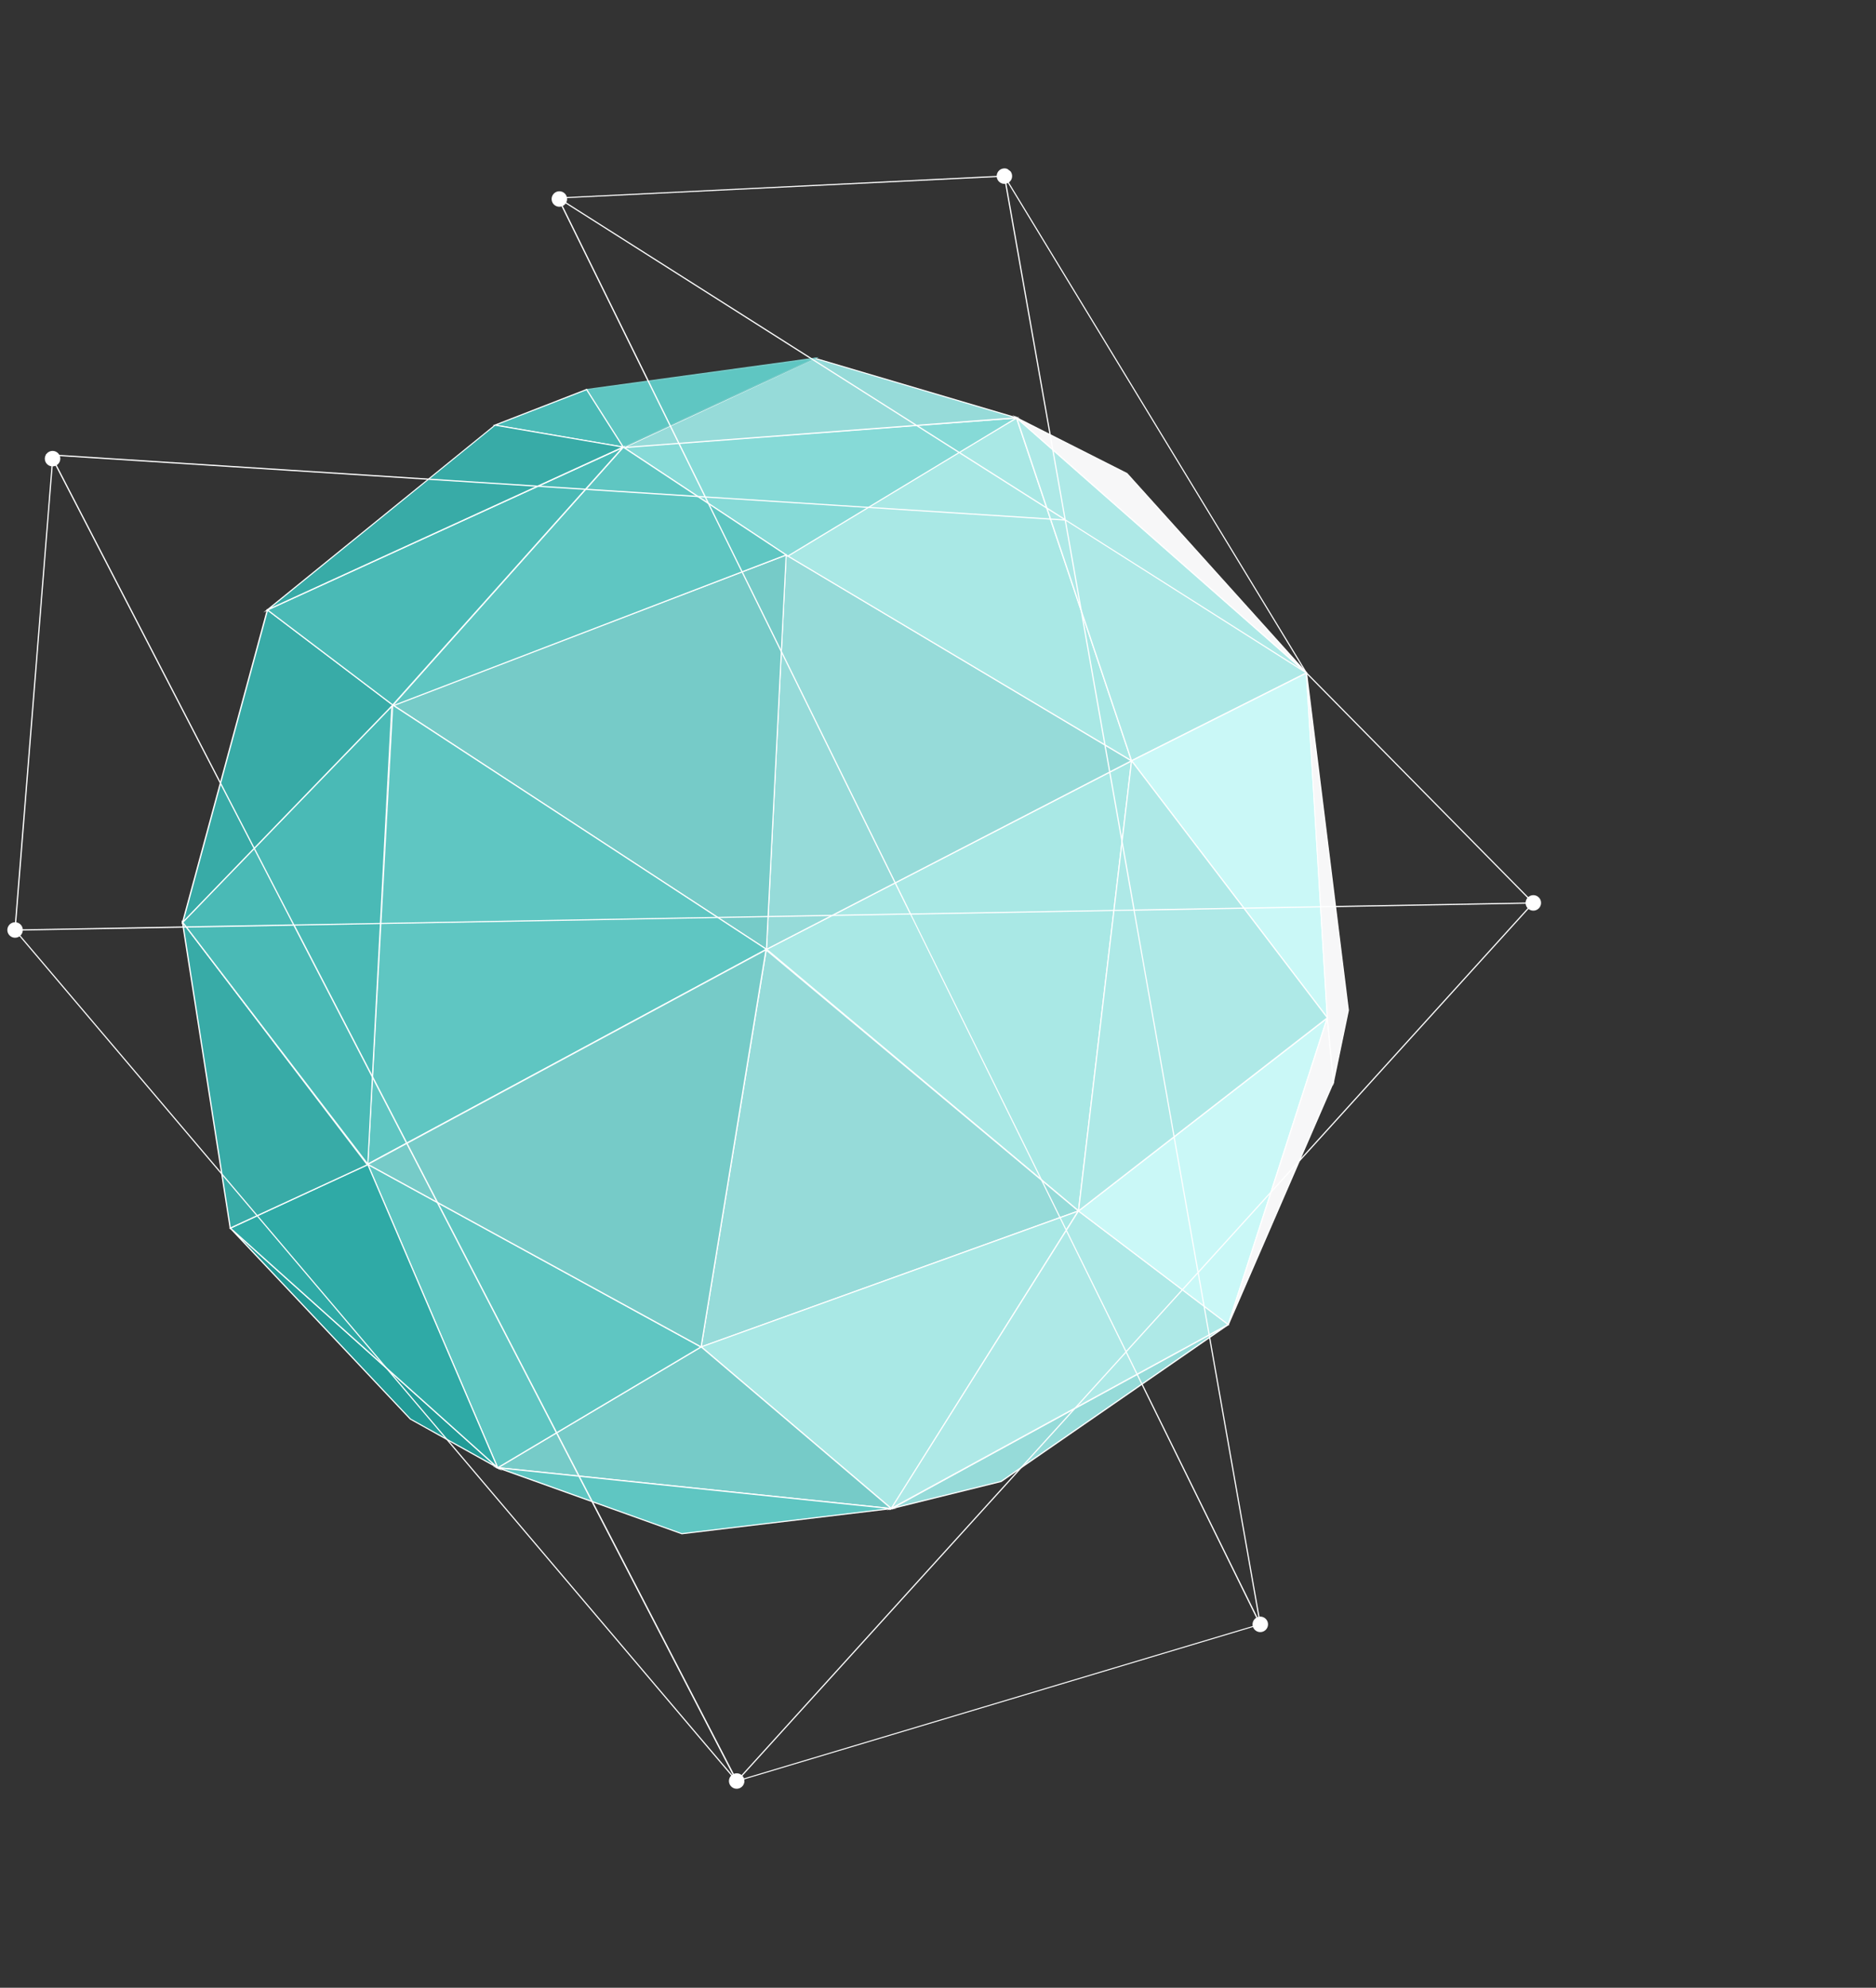 <svg width="639" height="677" viewBox="0 0 639 677" fill="none" xmlns="http://www.w3.org/2000/svg">
<rect x="0" y="0" width="639" height="677" fill="#333333" stroke="none"/>
<g clip-path="url(#clip0)">
<path d="M385.421 259.077L367.324 412.454L261.053 323.31L385.421 259.077Z" fill="#A9E8E5"/>
<path d="M367.499 412.862L385.655 258.77L385.324 258.933L260.702 323.319L260.965 323.518L367.499 412.862ZM385.2 259.461L367.185 412.002L261.449 323.333L385.2 259.461Z" fill="white"/>
<path d="M261.053 323.31L267.783 189.014L385.421 259.077L261.053 323.31Z" fill="#96DBD9"/>
<path d="M260.831 323.694L261.162 323.53L385.861 259.134L385.522 258.945L267.577 188.65L267.586 189.002L260.831 323.694ZM384.993 259.097L261.286 323.003L267.946 189.344L384.993 259.097Z" fill="white"/>
<path d="M267.784 189.014L346.28 142.291L385.422 259.077L267.784 189.014Z" fill="#A9E8E5"/>
<path d="M267.388 188.99L267.684 189.145L385.804 259.573L385.653 259.045L346.436 141.995L346.215 142.104L267.388 188.99ZM385.051 258.657L268.179 189.037L346.168 142.621L385.051 258.657Z" fill="white"/>
<path d="M385.421 259.077L346.28 142.291L445.025 229.183L385.421 259.077Z" fill="#AEE9E7"/>
<path d="M385.31 259.406L385.531 259.297L445.388 229.25L445.125 229.051L345.801 141.651L385.31 259.406ZM444.63 229.159L385.545 258.824L346.727 142.975L444.63 229.159Z" fill="white"/>
<path d="M346.281 142.29L383.906 161.286L445.026 229.182L346.281 142.29Z" fill="#F7F7F8"/>
<path d="M444.849 229.325L445.125 229.051L384.005 161.155L383.961 161.122L344.857 141.35L444.849 229.325ZM383.772 161.462L442.447 226.675L347.582 143.209L383.772 161.462Z" fill="white"/>
<path d="M268.353 189.445L212.323 152.28L346.28 142.291L268.353 189.445Z" fill="#86DAD7"/>
<path d="M211.675 152.135L268.34 189.643L268.451 189.589L347.106 142.02L211.675 152.135ZM268.354 189.17L212.893 152.437L345.421 142.607L268.354 189.17Z" fill="white"/>
<path d="M212.498 152.413L277.6 121.991L346.28 142.291L212.498 152.413Z" fill="#96DBD9"/>
<path d="M211.363 152.727L347.4 142.45L277.579 121.837L277.502 121.848L211.363 152.727ZM345.127 142.176L213.598 152.143L277.632 122.222L345.127 142.176Z" fill="white"/>
<path d="M212.323 152.28L199.764 132.672L277.601 121.991L212.323 152.28Z" fill="#5FC6C2"/>
<path d="M212.2 152.533L278.922 121.612L199.468 132.517L212.2 152.533ZM276.246 122.415L212.368 152.038L200.136 132.817L276.246 122.415Z" fill="#76CBC8"/>
<path d="M168.577 144.809L199.763 132.672L212.322 152.28L168.577 144.809Z" fill="#4ABAB6"/>
<path d="M167.841 144.872L212.716 152.579L199.886 132.42L167.841 144.872ZM211.852 151.992L169.348 144.702L199.718 132.914L211.852 151.992Z" fill="white"/>
<path d="M267.783 189.014L133.782 240.14L261.053 323.31L267.783 189.014Z" fill="#76CBC8"/>
<path d="M133.343 240.083L133.683 240.272L261.26 323.673L261.252 323.321L267.973 188.674L267.675 188.793L133.343 240.083ZM260.891 322.979L134.255 240.153L267.584 189.277L260.891 322.979Z" fill="white"/>
<path d="M133.782 240.14L125.316 396.538L261.053 323.31L133.782 240.14Z" fill="#5FC6C2"/>
<path d="M125.051 396.888L125.382 396.725L261.493 323.366L133.576 239.776L133.585 240.128L125.051 396.888ZM260.658 323.286L125.496 396.12L133.945 240.471L260.658 323.286Z" fill="white"/>
<path d="M260.953 323.441L238.784 458.741L367.325 412.454L260.953 323.441Z" fill="#96DBD9"/>
<path d="M238.552 459.048L238.85 458.928L367.764 412.511L367.458 412.278L260.824 323.067L260.756 323.429L238.552 459.048ZM366.963 412.386L239.061 458.467L261.094 323.893L366.963 412.386Z" fill="white"/>
<path d="M367.325 412.454L238.785 458.741L303.571 513.804L367.325 412.454Z" fill="#A9E8E5"/>
<path d="M303.613 514.113L303.746 513.937L367.856 412.027L367.294 412.223L238.423 458.673L238.685 458.873L303.613 514.113ZM366.828 412.837L303.529 513.496L239.224 458.798L366.828 412.837Z" fill="white"/>
<path d="M303.571 513.805L238.785 458.741L169.535 499.903L303.571 513.805Z" fill="#76CBC8"/>
<path d="M168.886 500.032L304.239 514.104L303.748 513.662L238.864 458.455L238.753 458.51L168.886 500.032ZM302.946 513.538L170.218 499.73L238.816 458.972L302.946 513.538Z" fill="white"/>
<path d="M232.233 522.367L303.571 513.805L169.535 499.903L232.233 522.367Z" fill="#5FC6C2"/>
<path d="M167.834 499.511L232.22 522.565L305.374 513.79L167.834 499.511ZM232.245 522.169L171.193 500.262L301.691 513.83L232.245 522.169Z" fill="white"/>
<path d="M340.96 504.575L418.346 451.138L303.572 513.805L340.96 504.575Z" fill="#96DBD9"/>
<path d="M302.083 514.403L341.101 504.752L418.519 451.271L418.313 450.907L302.083 514.403ZM340.894 504.388L305.103 513.239L415.012 453.171L340.894 504.388Z" fill="white"/>
<path d="M139.766 483.271L169.536 499.903L78.451 418.267L139.766 483.271Z" fill="#229B97"/>
<path d="M139.633 483.447L171.056 500.987L78.594 418.169L78.318 418.443L139.633 483.447ZM168.015 498.819L139.909 483.173L81.979 421.703L168.015 498.819Z" fill="white"/>
<path d="M238.784 458.741L125.316 396.538L169.535 499.903L238.784 458.741Z" fill="#5FC6C2"/>
<path d="M169.457 500.189L239.214 458.721L238.874 458.532L124.815 396.019L125.042 396.536L169.457 500.189ZM238.356 458.761L169.614 499.617L125.699 397.034L238.356 458.761Z" fill="white"/>
<path d="M125.317 396.538L78.451 418.267L169.535 499.903L125.317 396.538Z" fill="#2FAAA6"/>
<path d="M170.069 500.653L169.679 499.804L125.319 396.263L125.131 396.328L78.011 418.211L78.274 418.41L170.069 500.653ZM125.161 396.834L168.958 499.12L78.813 418.335L125.161 396.834Z" fill="white"/>
<path d="M62.211 314.082L78.45 418.268L125.15 396.757L62.211 314.082Z" fill="#38ABA7"/>
<path d="M78.262 418.608L78.482 418.499L125.436 396.835L125.25 396.625L61.799 313.354L61.948 314.157L78.262 418.608ZM124.822 396.646L78.606 417.971L62.515 314.864L124.822 396.646Z" fill="white"/>
<path d="M418.343 451.138L367.324 412.454L303.57 513.805L418.343 451.138Z" fill="#AEE9E7"/>
<path d="M302.985 514.396L418.74 451.162L367.283 412.146L367.15 412.321L302.985 514.396ZM417.982 451.071L304.157 513.213L367.4 412.718L417.982 451.071Z" fill="white"/>
<path d="M452.132 346.684L445.026 229.183L385.422 259.077L452.132 346.684Z" fill="#CAF8F7"/>
<path d="M452.381 347.356L452.33 346.696L445.181 228.886L444.884 229.006L385.104 259.042L452.381 347.356ZM444.836 229.523L451.884 346.012L385.751 259.188L444.836 229.523Z" fill="white"/>
<path d="M418.344 451.138L452.132 346.684L367.325 412.454L418.344 451.138Z" fill="#CAF8F7"/>
<path d="M367.007 412.42L418.463 451.436L418.542 451.15L452.521 346.081L367.007 412.42ZM418.258 450.797L367.677 412.444L451.7 347.254L418.258 450.797Z" fill="white"/>
<path d="M418.344 451.138L454.202 368.493L452.132 346.684L418.344 451.138Z" fill="#F7F7F8"/>
<path d="M418.18 451.083L418.553 451.227L454.41 368.582L454.4 368.505L452.227 345.651L418.18 451.083ZM454.004 368.481L419.876 447.119L451.994 347.685L454.004 368.481Z" fill="white"/>
<path d="M452.132 346.684L454.202 368.493L459.282 344.162L445.026 229.183L452.132 346.684Z" fill="#F7F7F8"/>
<path d="M454.116 369.879L459.47 344.096L445.213 229.117L444.784 229.138L451.935 346.672L454.116 369.879ZM459.085 344.15L454.255 367.152L452.286 346.663L445.522 235.707L459.085 344.15Z" fill="white"/>
<path d="M452.132 346.684L385.422 259.077L367.325 412.454L452.132 346.684Z" fill="#AEE9E7"/>
<path d="M367.114 412.915L367.5 412.587L452.451 346.719L452.309 346.542L385.272 258.548L385.225 259.065L367.114 412.915ZM451.847 346.606L367.614 411.982L385.573 259.605L451.847 346.606Z" fill="white"/>
<path d="M260.954 323.441L125.317 396.538L238.785 458.741L260.954 323.441Z" fill="#76CBC8"/>
<path d="M124.845 396.525L125.184 396.713L238.948 459.072L239.026 458.786L261.253 323.047L260.889 323.254L124.845 396.525ZM238.666 458.443L125.713 396.561L260.655 323.836L238.666 458.443Z" fill="white"/>
<path d="M133.483 240.535L62.213 314.082L125.317 396.538L133.483 240.535Z" fill="#4ABAB6"/>
<path d="M125.435 397.11L125.438 396.56L133.685 239.997L133.308 240.402L61.938 314.081L62.036 314.224L125.435 397.11ZM133.238 241.04L125.123 395.976L62.498 314.16L133.238 241.04Z" fill="white"/>
<path d="M133.784 240.14L91.079 207.759L62.214 314.082L133.784 240.14Z" fill="#38ABA7"/>
<path d="M61.801 314.806L134.091 240.098L90.948 207.385L90.869 207.671L61.801 314.806ZM133.508 240.139L62.668 313.391L91.24 208.09L133.508 240.139Z" fill="white"/>
<path d="M267.783 189.014L212.322 152.28L133.482 240.535L267.783 189.014Z" fill="#5FC6C2"/>
<path d="M132.766 241.027L133.548 240.722L268.223 189.071L212.247 152.016L212.148 152.147L132.766 241.027ZM267.345 188.957L134.201 240.043L212.321 152.555L267.345 188.957Z" fill="white"/>
<path d="M133.782 240.14L91.077 207.759L212.322 152.28L133.782 240.14Z" fill="#4ABAB6"/>
<path d="M90.715 207.692L133.857 240.404L213.106 151.7L90.715 207.692ZM133.74 239.832L91.472 207.783L211.461 152.871L133.74 239.832Z" fill="white"/>
<path d="M91.076 207.76L168.577 144.809L212.321 152.28L91.076 207.76Z" fill="#38ABA7"/>
<path d="M89.698 208.579L91.175 207.903L212.982 152.228L168.513 144.621L168.447 144.709L89.698 208.579ZM211.586 152.343L92.446 206.863L168.643 144.996L211.586 152.343Z" fill="white"/>
<path d="M240.088 169.465L15.746 155.062L15.727 154.633L239.871 169.024L189.903 67.516L190.091 67.451L190.103 67.253L342.137 59.779L342.125 59.977L342.269 59.879L445.126 229.051L522.381 307.385L522.204 307.527L522.38 307.66L408.323 433.454L429.463 553.169L429.232 553.201L429.297 553.389L250.994 606.775L250.93 606.588L250.753 606.73L4.916 316.85L5.092 316.708L4.895 316.696L17.739 156.159L17.937 156.17L18.124 156.105L100.218 314.853L309.805 311.091L240.088 169.465ZM310.278 311.104L386.054 309.775L362.665 177.303L240.561 169.478L310.278 311.104ZM310.451 311.512L383.619 460.038L407.873 433.321L386.107 310.16L310.451 311.512ZM363.008 176.941L444.392 228.564L342.547 61.057L363.008 176.941ZM341.959 60.197L190.738 67.596L362.527 176.576L341.959 60.197ZM363.115 177.437L386.483 309.755L521.788 307.35L444.849 229.325L445.026 229.183L444.916 229.237L444.849 229.325L363.115 177.437ZM362.173 176.861L190.637 68.003L240.388 169.07L362.173 176.861ZM521.763 307.746L386.502 310.184L408.216 432.959L521.763 307.746ZM383.792 460.445L428.812 551.847L407.98 433.816L383.792 460.445ZM383.526 460.796L251.624 606.217L428.947 553.123L383.526 460.796ZM249.906 605.121L99.963 315.281L5.519 316.962L249.906 605.121ZM18.086 156.974L5.346 316.555L99.746 314.84L18.086 156.974ZM100.468 315.25L251.042 606.259L383.353 460.388L310.055 311.488L100.468 315.25Z" fill="white"/>
<path d="M188.428 66.19C187.53 67.374 187.794 69.025 188.932 69.888C190.114 70.784 191.764 70.515 192.629 69.375C193.527 68.191 193.262 66.54 192.125 65.677C190.987 64.814 189.326 65.006 188.428 66.19Z" fill="white"/>
<path d="M340.025 58.385C339.127 59.569 339.391 61.22 340.529 62.083C341.71 62.978 343.361 62.71 344.225 61.57C345.09 60.429 344.859 58.735 343.722 57.872C342.584 57.009 340.89 57.244 340.025 58.385Z" fill="white"/>
<path d="M520.685 309.622C519.525 308.742 519.3 307.087 520.181 305.924C521.063 304.761 522.718 304.532 523.878 305.411C525.038 306.291 525.263 307.946 524.382 309.109C523.5 310.272 521.845 310.501 520.685 309.622Z" fill="white"/>
<path d="M427.176 551.642C426.278 552.826 426.542 554.477 427.68 555.34C428.861 556.236 430.512 555.967 431.376 554.827C432.274 553.643 432.01 551.992 430.872 551.129C429.691 550.233 428.04 550.502 427.176 551.642Z" fill="white"/>
<path d="M248.829 604.996C247.931 606.18 248.195 607.831 249.333 608.693C250.514 609.589 252.165 609.321 253.03 608.181C253.928 606.996 253.663 605.346 252.526 604.483C251.388 603.62 249.694 603.855 248.829 604.996Z" fill="white"/>
<path d="M3.036 315.148C2.138 316.333 2.402 317.984 3.54 318.846C4.721 319.742 6.372 319.474 7.237 318.333C8.135 317.149 7.87 315.498 6.733 314.635C5.551 313.74 3.901 314.008 3.036 315.148Z" fill="white"/>
<path d="M15.803 154.622C14.905 155.806 15.169 157.457 16.307 158.32C17.445 159.182 19.139 158.947 20.004 157.807C20.902 156.622 20.637 154.971 19.5 154.109C18.362 153.246 16.701 153.437 15.803 154.622Z" fill="white"/>
</g>
<defs>
<clipPath id="clip0">
<rect width="573" height="496" fill="white" transform="matrix(-0.797 -0.604 -0.604 0.797 638.634 281.484)"/>
</clipPath>
</defs>
</svg>
